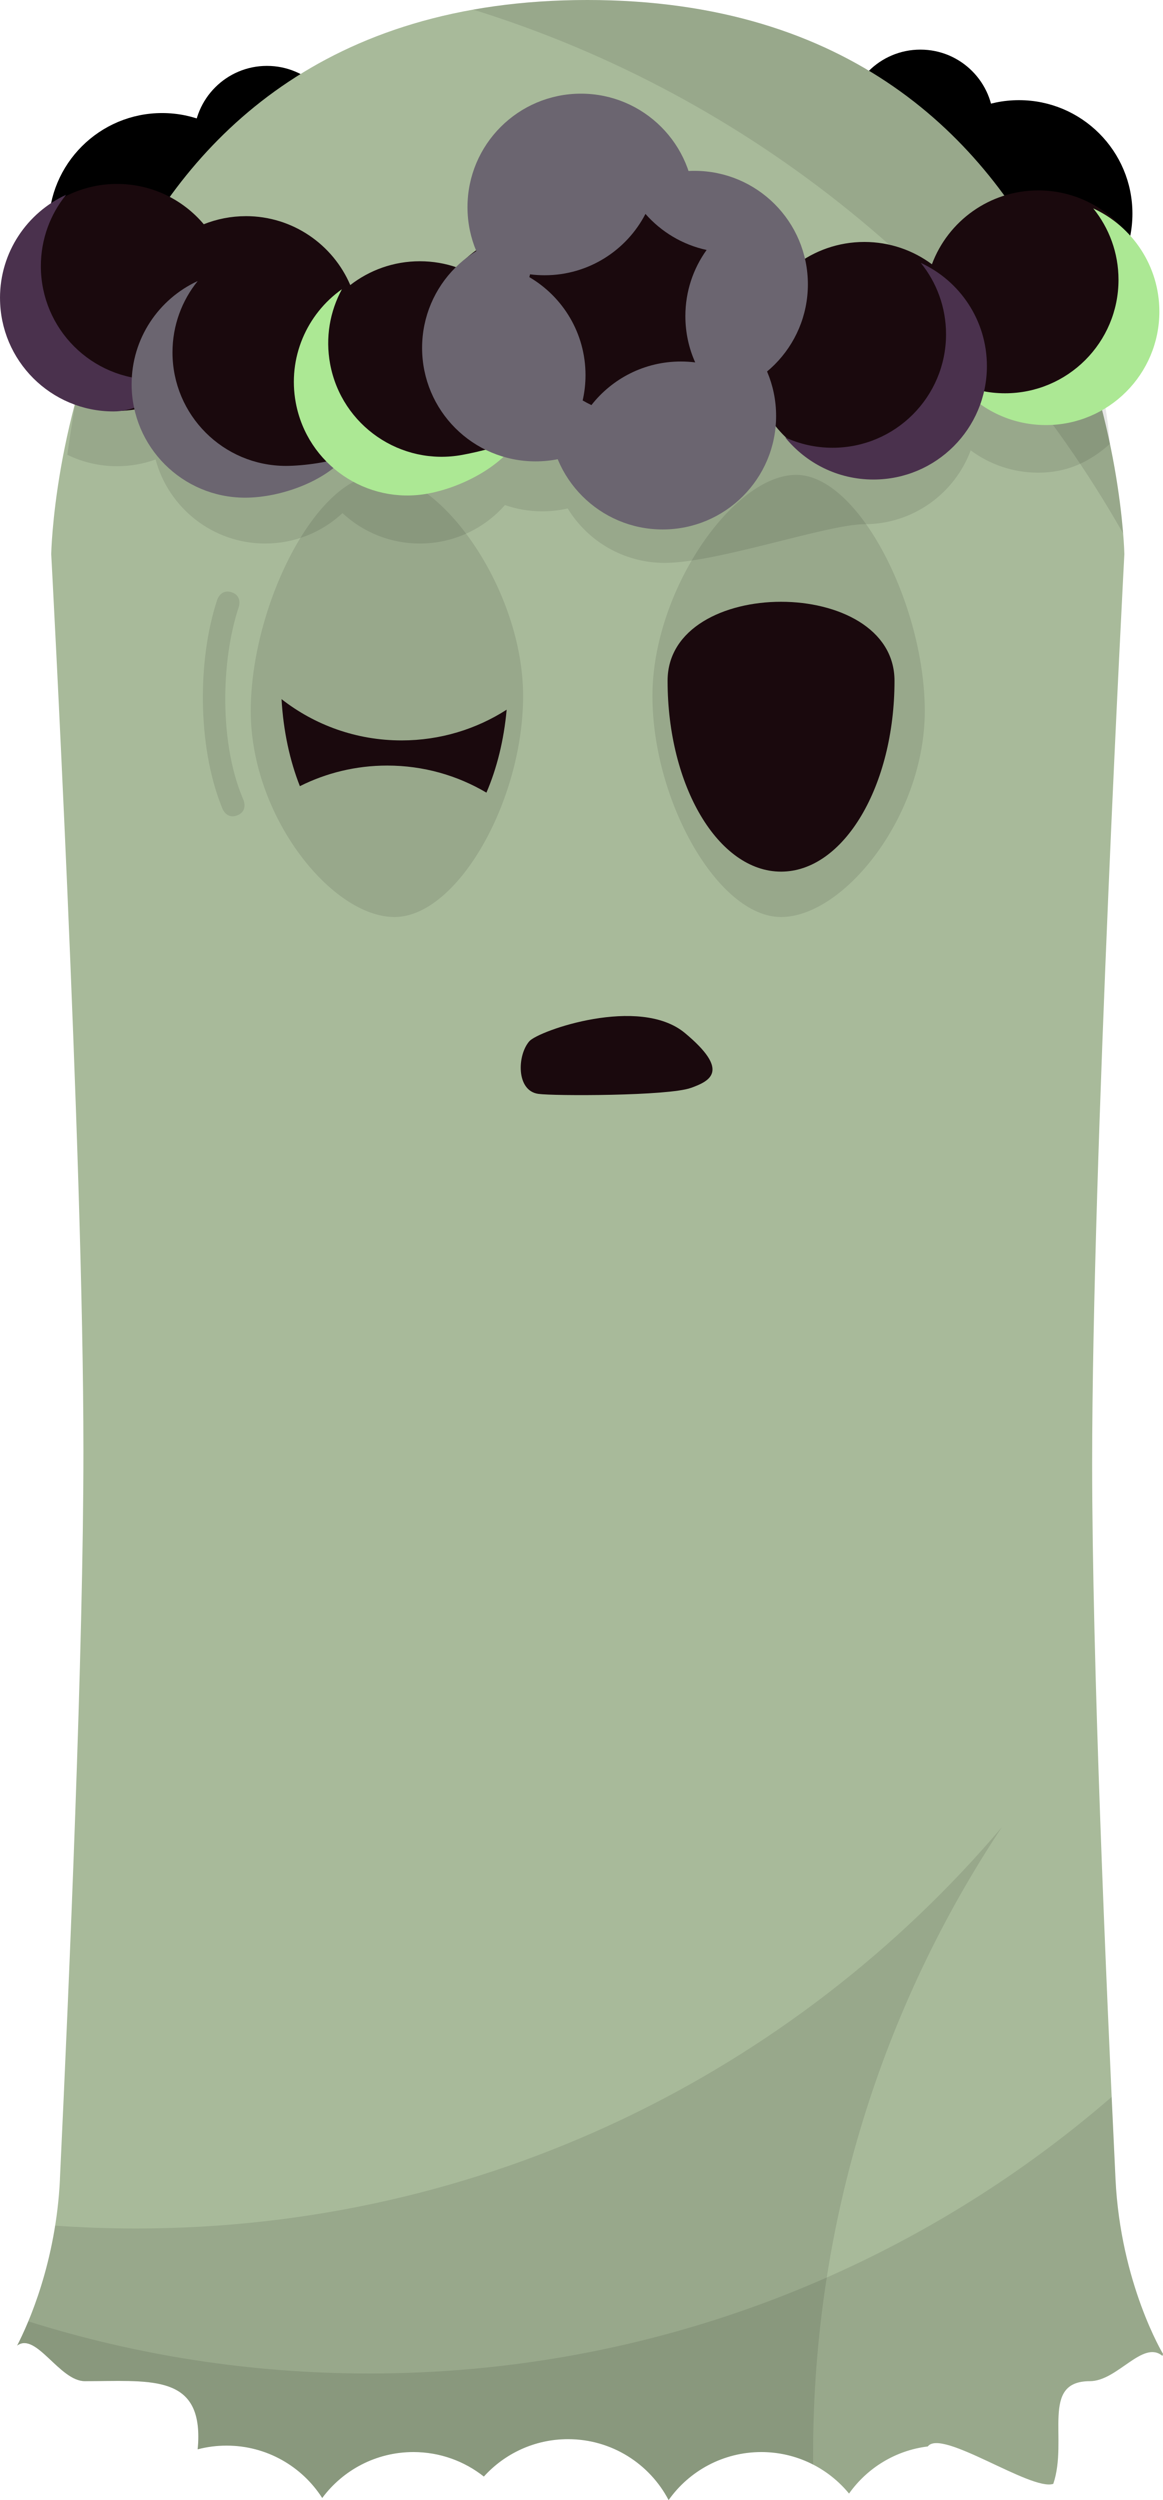 <svg version="1.1" xmlns="http://www.w3.org/2000/svg" xmlns:xlink="http://www.w3.org/1999/xlink" width="59.624" height="128.148" viewBox="0,0,59.624,128.148"><g transform="translate(-290.05,-80.432)"><g data-paper-data="{&quot;isPaintingLayer&quot;:true}" fill-rule="nonzero" stroke="none" stroke-linecap="butt" stroke-linejoin="miter" stroke-miterlimit="10" stroke-dasharray="" stroke-dashoffset="0" style="mix-blend-mode: normal"><g><path d="M299.986,87.559c0,-2.071 1.679,-3.75 3.75,-3.75c2.071,0 3.75,1.679 3.75,3.75c0,2.071 -1.679,3.75 -3.75,3.75c-2.071,0 -3.75,-1.679 -3.75,-3.75z" fill="#000000" stroke-width="0.5"/><path d="M333.486,86.725c0,-2.071 1.679,-3.75 3.75,-3.75c2.071,0 3.75,1.679 3.75,3.75c0,2.071 -1.679,3.75 -3.75,3.75c-2.071,0 -3.75,-1.679 -3.75,-3.75z" fill="#000000" stroke-width="0.5"/><path d="M292.545,92.044c0,-3.213 2.604,-5.817 5.817,-5.817c3.213,0 5.817,2.604 5.817,5.817c0,3.213 -2.604,5.817 -5.817,5.817c-3.213,0 -5.817,-2.604 -5.817,-5.817z" fill="#000000" stroke-width="0.5"/><path d="M336.473,91.383c0,-3.213 2.604,-5.817 5.817,-5.817c3.213,0 5.817,2.604 5.817,5.817c0,3.213 -2.604,5.817 -5.817,5.817c-3.213,0 -5.817,-2.604 -5.817,-5.817z" fill="#000000" stroke-width="0.5"/><path d="M293.121,192.137c0.489,-10.33 1.206,-27.194 1.206,-37.34c0,-15.348 -1.651,-45.961 -1.651,-45.961c0,0 0.485,-28.404 27.486,-28.404c27.009,0 27.531,28.404 27.531,28.404c0,0 -1.651,31.164 -1.651,46.621c0,10.016 0.709,26.488 1.197,36.662c0.257,5.358 2.436,8.969 2.436,8.969c0,0 -0.008,0.035 -0.028,0.102c-1.009,-0.841 -2.307,1.295 -3.723,1.295c-2.557,0 -1.095,2.97 -1.875,5.263c-1.13,0.384 -5.736,-2.857 -6.433,-1.917c-1.666,0.203 -3.114,1.11 -4.038,2.415c-1.067,-1.299 -2.686,-2.128 -4.498,-2.128c-1.963,0 -3.699,0.972 -4.752,2.461c-0.972,-1.856 -2.916,-3.122 -5.156,-3.122c-1.712,0 -3.251,0.74 -4.316,1.917c-0.992,-0.786 -2.247,-1.256 -3.611,-1.256c-1.916,0 -3.615,0.926 -4.675,2.355c-1.034,-1.615 -2.843,-2.685 -4.903,-2.685c-0.513,0 -1.011,0.066 -1.485,0.191c0.024,-0.213 0.036,-0.43 0.036,-0.649c0,-3.213 -2.604,-2.845 -5.817,-2.845c-1.302,0 -2.504,-2.545 -3.474,-1.822c0.567,-1.099 1.993,-4.254 2.196,-8.527z" fill="#a8ba9a" stroke-width="NaN"/><path d="M329.079,206.119c-1.963,0 -3.699,0.972 -4.752,2.461c-0.972,-1.856 -2.916,-3.122 -5.156,-3.122c-1.712,0 -3.251,0.74 -4.316,1.917c-0.992,-0.786 -2.247,-1.256 -3.611,-1.256c-1.916,0 -3.615,0.926 -4.675,2.355c-1.034,-1.615 -2.843,-2.685 -4.903,-2.685c-0.513,0 -1.011,0.066 -1.485,0.191c0.024,-0.213 0.036,-0.43 0.036,-0.649c0,-3.213 -2.604,-2.845 -5.817,-2.845c-1.302,0 -2.504,-2.545 -3.474,-1.822c0.456,-0.884 1.467,-3.097 1.951,-6.151c1.37,0.097 2.754,0.146 4.149,0.146c17.789,0 33.714,-7.985 44.384,-20.567c-6.113,9.207 -9.675,20.256 -9.675,32.136c0,0.178 0.001,0.355 0.002,0.533c-0.797,-0.41 -1.701,-0.642 -2.659,-0.642z" fill-opacity="0.098" fill="#000000" stroke-width="NaN"/><path d="M320.161,80.432c23.868,0 27.051,22.183 27.469,27.342c-7.227,-12.711 -19.106,-22.432 -33.32,-26.849c1.797,-0.319 3.743,-0.492 5.851,-0.492z" fill-opacity="0.098" fill="#000000" stroke-width="NaN"/><path d="M302.218,122.224c-0.54,0.216 -0.756,-0.324 -0.756,-0.324l-0.085,-0.212c-1.193,-3.054 -1.211,-7.454 -0.185,-10.529c0,0 0.184,-0.552 0.736,-0.368c0.552,0.184 0.368,0.736 0.368,0.736c-0.936,2.808 -0.976,6.965 0.162,9.729l0.085,0.212c0,0 0.216,0.54 -0.324,0.756z" fill-opacity="0.098" fill="#000000" stroke-width="0.5"/><path d="M347.238,192.12c0.257,5.358 2.436,8.969 2.436,8.969c0,0 -0.008,0.035 -0.028,0.102c-1.009,-0.841 -2.307,1.295 -3.723,1.295c-2.557,0 -1.095,2.97 -1.875,5.263c-1.13,0.384 -5.736,-2.857 -6.433,-1.917c-1.666,0.203 -3.114,1.11 -4.038,2.415c-1.067,-1.299 -2.686,-2.128 -4.498,-2.128c-1.963,0 -3.699,0.972 -4.752,2.461c-0.972,-1.856 -2.916,-3.122 -5.156,-3.122c-1.712,0 -3.251,0.74 -4.316,1.917c-0.992,-0.786 -2.247,-1.256 -3.611,-1.256c-1.916,0 -3.615,0.926 -4.675,2.355c-1.034,-1.615 -2.843,-2.685 -4.903,-2.685c-0.513,0 -1.011,0.066 -1.485,0.191c0.024,-0.213 0.036,-0.43 0.036,-0.649c0,-3.213 -2.604,-2.845 -5.817,-2.845c-1.302,0 -2.504,-2.545 -3.474,-1.822c0.146,-0.284 0.35,-0.704 0.575,-1.245c5.518,1.737 11.391,2.673 17.483,2.673c14.552,0 27.857,-5.343 38.058,-14.175c0.068,1.487 0.134,2.897 0.197,4.203z" fill-opacity="0.098" fill="#000000" stroke-width="NaN"/><path d="M302.906,116.88c0,-5.402 3.38,-12.108 6.593,-12.108c3.213,0 7.369,5.93 7.369,11.332c0,5.402 -3.38,11.332 -6.593,11.332c-3.213,0 -7.369,-5.155 -7.369,-10.556z" fill-opacity="0.098" fill="#000000" stroke-width="0.5"/><path d="M323.499,116.104c0,-5.402 4.156,-11.332 7.369,-11.332c3.213,0 6.593,6.706 6.593,12.108c0,5.402 -4.156,10.556 -7.369,10.556c-3.213,0 -6.593,-5.93 -6.593,-11.332z" fill-opacity="0.098" fill="#000000" stroke-width="0.5"/></g><g fill="#1a090d" stroke-width="0.5"><path d="M304.484,116.268c1.697,1.326 3.832,2.116 6.152,2.116c1.985,0 3.834,-0.578 5.389,-1.575c-0.142,1.571 -0.506,3.02 -1.037,4.252c-1.49,-0.882 -3.229,-1.388 -5.086,-1.388c-1.61,0 -3.131,0.38 -4.478,1.056c-0.514,-1.302 -0.847,-2.822 -0.94,-4.461z"/><path d="M324.275,115.329c0,-5.402 11.634,-5.402 11.634,0c0,5.402 -2.604,9.781 -5.817,9.781c-3.213,0 -5.817,-4.379 -5.817,-9.781z"/></g><path d="M325.474,136.194c-1.161,0.42 -7.04,0.42 -7.829,0.307c-1.14,-0.163 -1.082,-1.985 -0.457,-2.698c0.47,-0.536 5.647,-2.362 7.978,-0.419c2.331,1.942 1.293,2.455 0.309,2.811z" fill="#1a090d" stroke-width="0.5"/><g stroke-width="0.5"><path d="M302.656,94.344c2.402,0 4.464,1.456 5.352,3.533c0.985,-0.765 2.222,-1.221 3.566,-1.221c0.669,0 1.312,0.113 1.91,0.321c1.066,-1.209 2.627,-1.972 4.365,-1.972c2.104,0 3.947,1.117 4.968,2.79c0.42,-0.096 0.858,-0.147 1.307,-0.147c1.888,0 3.566,0.899 4.628,2.293c0.676,-2.464 2.932,-4.274 5.61,-4.274c1.298,0 2.497,0.425 3.465,1.144c0.786,-2.11 2.762,-3.64 5.112,-3.776c0.499,2.874 1.189,2.346 2.58,4.794c1.391,2.448 1.36,5.226 1.444,5.345c-1.03,0.924 -2.191,1.486 -3.683,1.486c-1.298,0 -2.497,-0.425 -3.465,-1.144c-0.824,2.211 -2.954,3.786 -5.453,3.786c-1.888,0 -7.56,1.982 -10.239,1.982c-2.104,0 -3.947,-1.117 -4.968,-2.79c-0.42,0.096 -0.858,0.147 -1.307,0.147c-0.669,0 -1.312,-0.113 -1.91,-0.321c-1.066,1.209 -2.627,1.972 -4.365,1.972c-1.531,0 -2.925,-0.592 -3.963,-1.559c-1.039,0.967 -2.432,1.559 -3.963,1.559c-2.691,0 -4.955,-1.827 -5.62,-4.308c-0.617,0.223 -1.283,0.345 -1.977,0.345c-0.915,0 -1.78,-0.211 -2.55,-0.587c0.788,-5.427 0.903,-4.368 0.903,-6.682c0,-1.37 -0.11,-2.714 -0.322,-4.024c0.615,-0.221 1.278,-0.342 1.969,-0.342c1.783,0 3.379,0.802 4.446,2.066c0.668,-0.267 1.397,-0.414 2.16,-0.414z" fill-opacity="0.098" fill="#000000"/><path d="M302.656,91.511c2.402,0 4.464,1.456 5.352,3.533c0.985,-0.765 2.222,-1.221 3.566,-1.221c0.669,0 1.312,0.113 1.91,0.321c1.066,-1.209 2.627,-1.972 4.365,-1.972c2.104,0 3.947,1.117 4.968,2.79c0.42,-0.096 0.858,-0.147 1.307,-0.147c1.888,0 3.566,0.899 4.628,2.293c0.676,-2.464 2.932,-4.274 5.61,-4.274c1.298,0 2.497,0.425 3.465,1.144c0.824,-2.211 2.954,-3.786 5.453,-3.786c3.213,0 5.817,2.604 5.817,5.817c0,3.213 -2.604,5.817 -5.817,5.817c-1.298,0 -2.497,-0.425 -3.465,-1.144c-0.824,2.211 -2.954,3.786 -5.453,3.786c-1.888,0 -3.566,-0.899 -4.628,-2.293c-0.676,2.464 -2.932,4.274 -5.61,4.274c-2.104,0 -3.947,-1.117 -4.968,-2.79c-0.42,0.096 -0.858,0.147 -1.307,0.147c-0.669,0 -1.312,-0.113 -1.91,-0.321c-1.066,1.209 -2.627,1.972 -4.365,1.972c-1.531,0 -2.925,-0.592 -3.963,-1.559c-1.039,0.967 -2.432,1.559 -3.963,1.559c-2.691,0 -4.955,-1.827 -5.62,-4.308c-0.617,0.223 -1.283,0.345 -1.977,0.345c-3.213,0 -5.817,-2.604 -5.817,-5.817c0,-3.213 2.604,-5.817 5.817,-5.817c1.783,0 3.379,0.802 4.446,2.066c0.668,-0.267 1.397,-0.414 2.16,-0.414z" fill="#1a090d"/><path d="M290.05,95.704c0,-2.346 1.389,-4.367 3.389,-5.288c-0.809,0.999 -1.294,2.272 -1.294,3.659c0,3.213 2.604,5.817 5.817,5.817c0.867,0 -0.268,1.629 -2.094,1.629c-3.213,0 -5.817,-2.604 -5.817,-5.817z" fill="#4a314d"/><path d="M343.67,102.22c-1.826,0 -3.456,-0.842 -4.523,-2.159c0.739,0.34 1.562,0.53 2.429,0.53c3.213,0 5.817,-2.604 5.817,-5.817c0,-1.386 -0.485,-2.659 -1.294,-3.659c2,0.92 3.389,2.942 3.389,5.288c0,3.213 -2.604,5.817 -5.817,5.817z" data-paper-data="{&quot;index&quot;:null}" fill="#ace894"/><path d="M334.828,105.012c-1.826,0 -3.456,-0.842 -4.523,-2.159c0.739,0.34 1.562,0.53 2.429,0.53c3.213,0 5.817,-2.604 5.817,-5.817c0,-1.386 -0.485,-2.659 -1.294,-3.659c2,0.92 3.389,2.942 3.389,5.288c0,3.213 -2.604,5.817 -5.817,5.817z" data-paper-data="{&quot;index&quot;:null}" fill="#4a314d"/><path d="M296.798,100.125c0,-2.346 1.389,-4.367 3.389,-5.288c-0.809,0.999 -1.294,2.272 -1.294,3.659c0,3.213 2.604,5.817 5.817,5.817c0.867,0 2.356,-0.19 3.095,-0.53c-1.066,1.317 -3.363,2.159 -5.19,2.159c-3.213,0 -5.817,-2.604 -5.817,-5.817z" fill="#6b6570"/><path d="M305.214,101.075c-0.429,-2.306 0.567,-4.548 2.365,-5.818c-0.613,1.131 -0.857,2.471 -0.604,3.834c0.587,3.159 3.624,5.243 6.782,4.656c0.852,-0.158 2.293,-0.495 2.958,-0.965c-0.808,1.489 -2.923,2.615 -4.719,2.949c-3.159,0.587 -6.195,-1.498 -6.782,-4.656z" fill="#ace894"/><path d="M311.69,98.264c0,-3.213 2.604,-5.817 5.817,-5.817c3.213,0 5.817,2.604 5.817,5.817c0,3.213 -2.604,5.817 -5.817,5.817c-3.213,0 -5.817,-2.604 -5.817,-5.817z" fill="#6b6570"/><path d="M319.834,95.006c0,-3.213 2.604,-5.817 5.817,-5.817c3.213,0 5.817,2.604 5.817,5.817c0,3.213 -2.604,5.817 -5.817,5.817c-3.213,0 -5.817,-2.604 -5.817,-5.817z" fill="#6b6570"/><path d="M318.205,101.754c0,-3.213 2.604,-5.817 5.817,-5.817c3.213,0 5.817,2.604 5.817,5.817c0,3.213 -2.604,5.817 -5.817,5.817c-3.213,0 -5.817,-2.604 -5.817,-5.817z" fill="#6b6570"/><path d="M314.017,91.05c0,-3.213 2.604,-5.817 5.817,-5.817c3.213,0 5.817,2.604 5.817,5.817c0,3.213 -2.604,5.817 -5.817,5.817c-3.213,0 -5.817,-2.604 -5.817,-5.817z" fill="#6b6570"/><path d="M317.223,94.493c0.246,0.032 0.496,0.048 0.75,0.048c2.249,0 4.2,-1.276 5.168,-3.144c0.806,0.918 1.897,1.58 3.135,1.848c-0.685,0.954 -1.089,2.125 -1.089,3.39c0,0.845 0.18,1.648 0.504,2.373c-0.241,-0.031 -0.487,-0.046 -0.737,-0.046c-1.861,0 -3.518,0.874 -4.583,2.234c-0.153,-0.073 -0.303,-0.152 -0.449,-0.237c0.095,-0.418 0.146,-0.852 0.146,-1.299c0,-2.141 -1.157,-4.012 -2.879,-5.022c0.011,-0.049 0.023,-0.097 0.035,-0.145z" fill="#1a090d"/></g></g></g></svg>